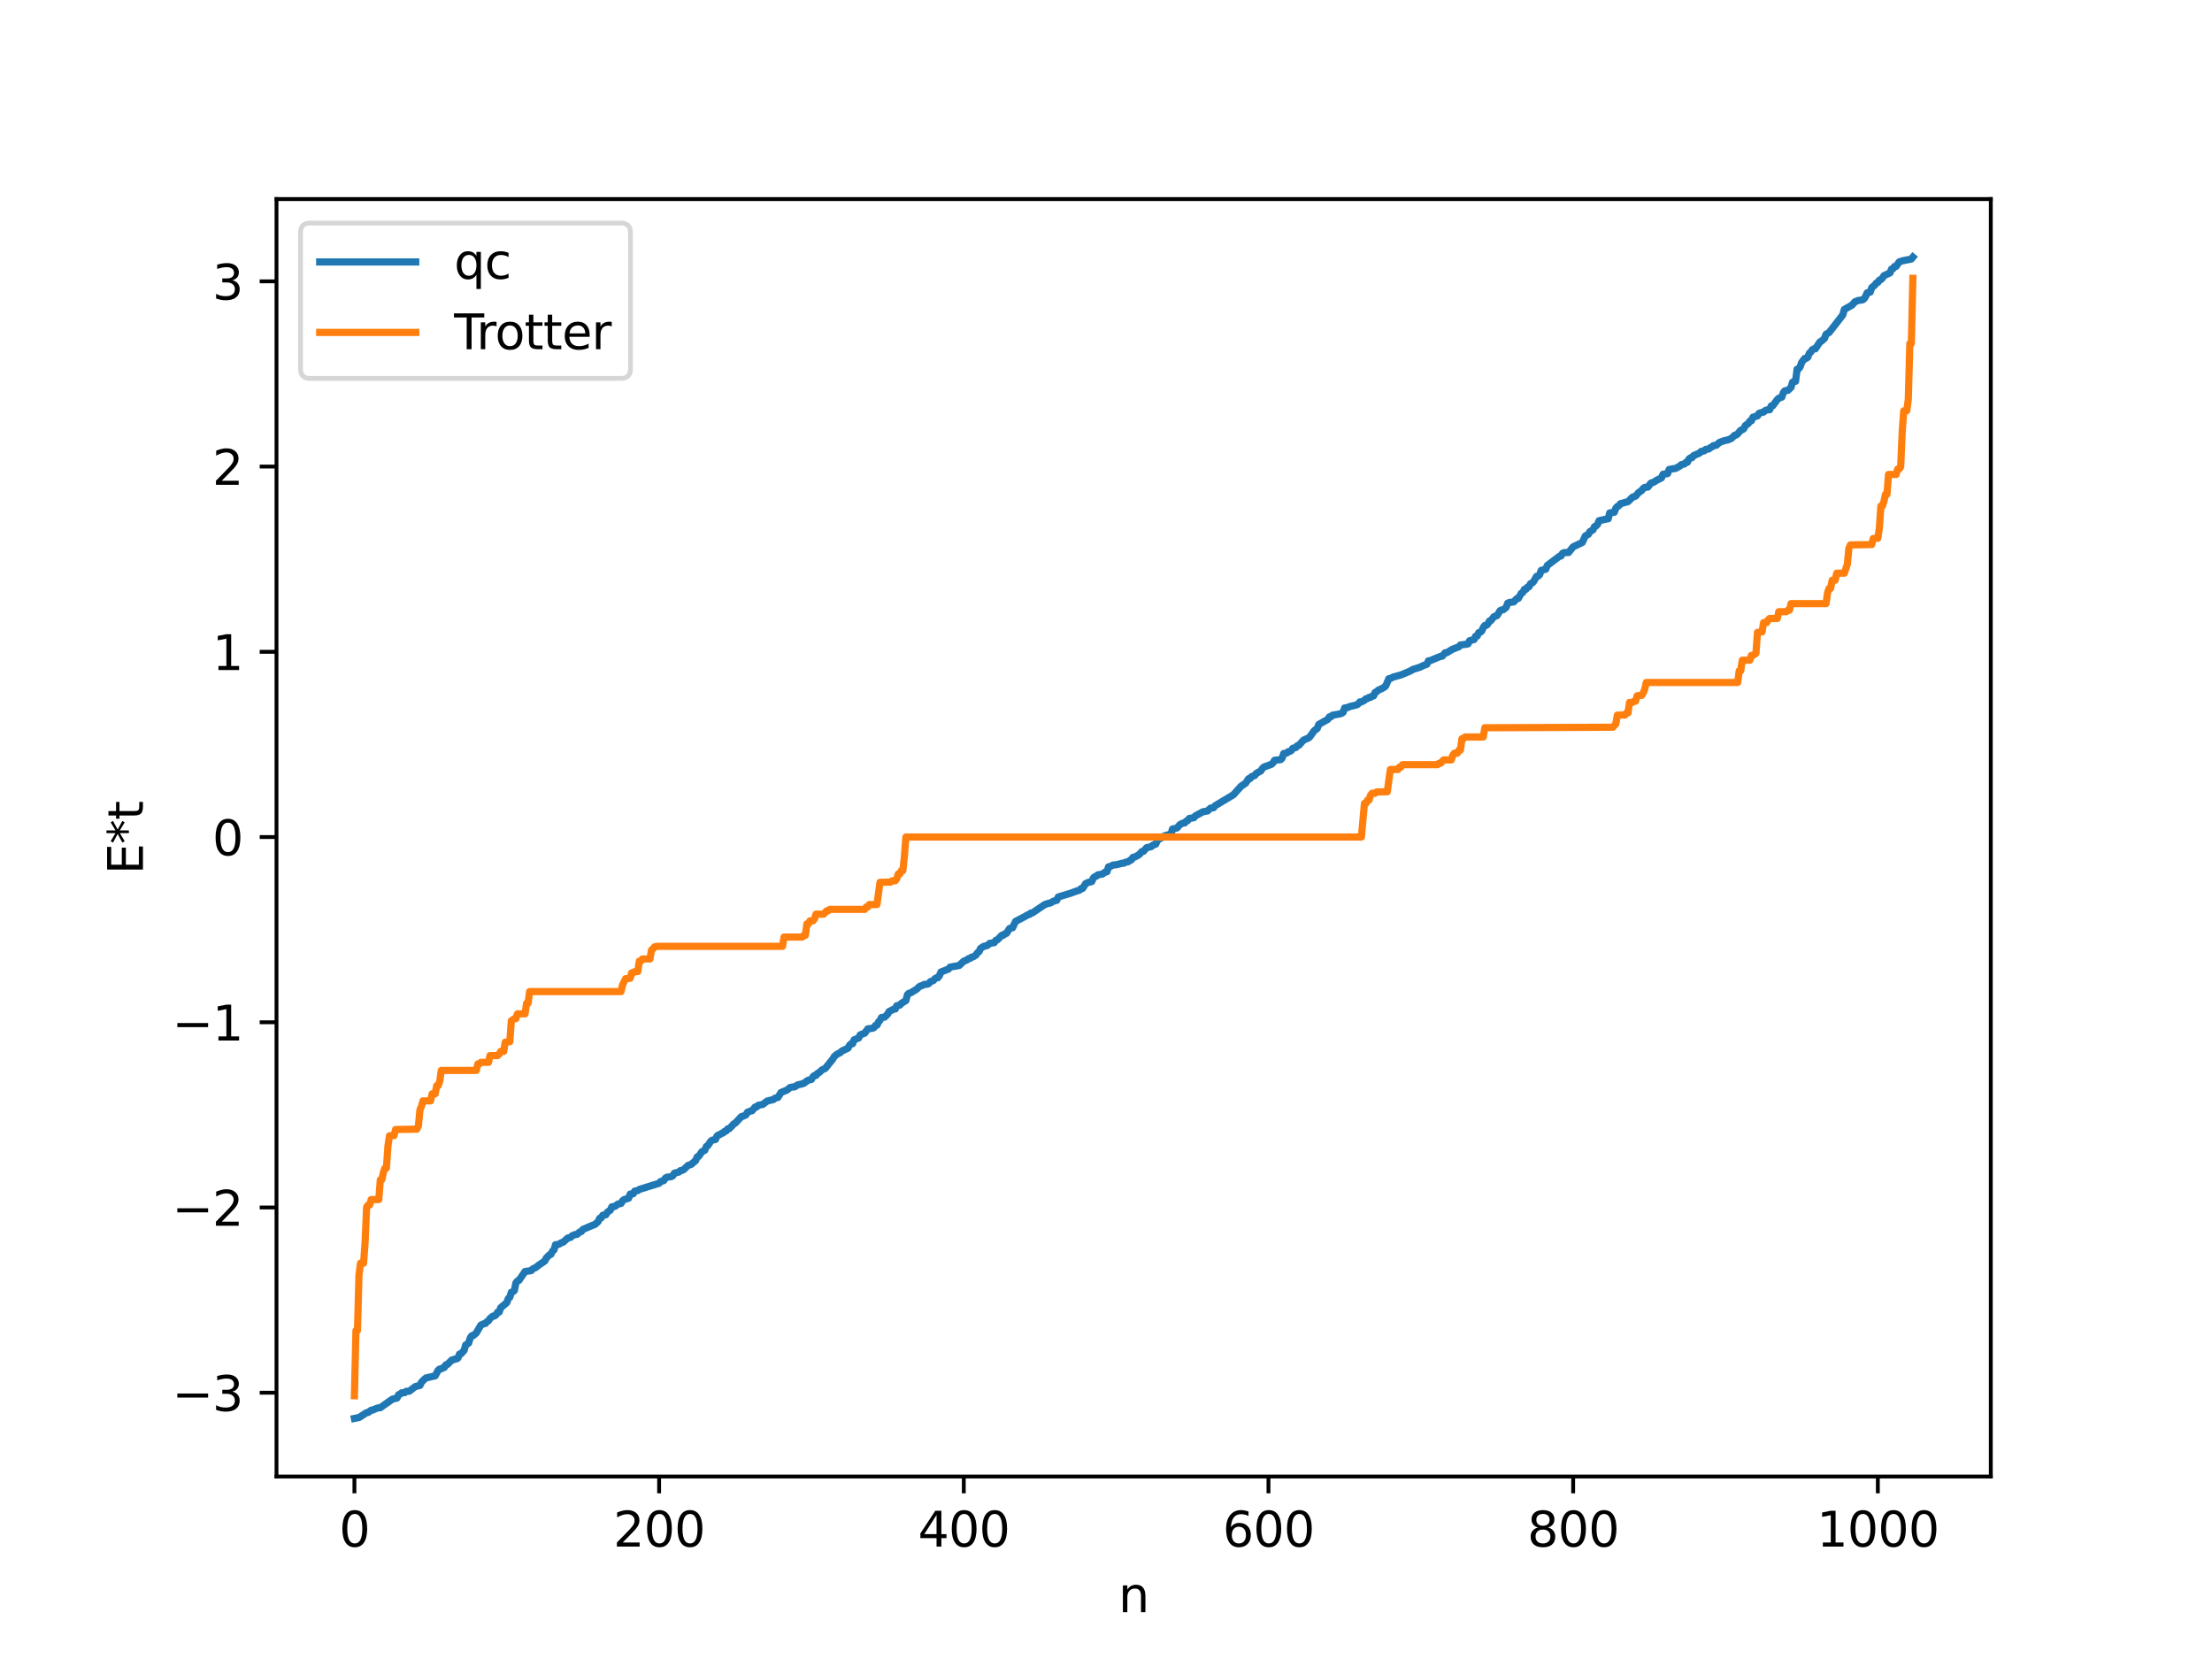 <?xml version="1.0" encoding="utf-8" standalone="no"?>
<!DOCTYPE svg PUBLIC "-//W3C//DTD SVG 1.1//EN"
  "http://www.w3.org/Graphics/SVG/1.1/DTD/svg11.dtd">
<svg xmlns:xlink="http://www.w3.org/1999/xlink" width="460.8pt" height="345.6pt" viewBox="0 0 460.8 345.6" xmlns="http://www.w3.org/2000/svg" version="1.1">
 <defs>
  <style type="text/css">*{stroke-linejoin: round; stroke-linecap: butt}</style>
 </defs>
 <g id="figure_1">
  <g id="patch_1">
   <path d="M 0 345.6 
L 460.8 345.6 
L 460.8 0 
L 0 0 
z
" style="fill: #ffffff"/>
  </g>
  <g id="axes_1">
   <g id="patch_2">
    <path d="M 57.6 307.584 
L 414.72 307.584 
L 414.72 41.472 
L 57.6 41.472 
z
" style="fill: #ffffff"/>
   </g>
   <g id="matplotlib.axis_1">
    <g id="xtick_1">
     <g id="line2d_1">
      <defs>
       <path id="mdcab599b44" d="M 0 0 
L 0 3.5 
" style="stroke: #000000; stroke-width: 0.8"/>
      </defs>
      <g>
       <use xlink:href="#mdcab599b44" x="73.833" y="307.584" style="stroke: #000000; stroke-width: 0.8"/>
      </g>
     </g>
     <g id="text_1">
      <!-- 0 -->
      <g transform="translate(70.651 322.182) scale(0.1 -0.1)">
       <defs>
        <path id="DejaVuSans-30" d="M 2034 4250 
Q 1547 4250 1301 3770 
Q 1056 3291 1056 2328 
Q 1056 1369 1301 889 
Q 1547 409 2034 409 
Q 2525 409 2770 889 
Q 3016 1369 3016 2328 
Q 3016 3291 2770 3770 
Q 2525 4250 2034 4250 
z
M 2034 4750 
Q 2819 4750 3233 4129 
Q 3647 3509 3647 2328 
Q 3647 1150 3233 529 
Q 2819 -91 2034 -91 
Q 1250 -91 836 529 
Q 422 1150 422 2328 
Q 422 3509 836 4129 
Q 1250 4750 2034 4750 
z
" transform="scale(0.016)"/>
       </defs>
       <use xlink:href="#DejaVuSans-30"/>
      </g>
     </g>
    </g>
    <g id="xtick_2">
     <g id="line2d_2">
      <g>
       <use xlink:href="#mdcab599b44" x="137.304" y="307.584" style="stroke: #000000; stroke-width: 0.8"/>
      </g>
     </g>
     <g id="text_2">
      <!-- 200 -->
      <g transform="translate(127.76 322.182) scale(0.1 -0.1)">
       <defs>
        <path id="DejaVuSans-32" d="M 1228 531 
L 3431 531 
L 3431 0 
L 469 0 
L 469 531 
Q 828 903 1448 1529 
Q 2069 2156 2228 2338 
Q 2531 2678 2651 2914 
Q 2772 3150 2772 3378 
Q 2772 3750 2511 3984 
Q 2250 4219 1831 4219 
Q 1534 4219 1204 4116 
Q 875 4013 500 3803 
L 500 4441 
Q 881 4594 1212 4672 
Q 1544 4750 1819 4750 
Q 2544 4750 2975 4387 
Q 3406 4025 3406 3419 
Q 3406 3131 3298 2873 
Q 3191 2616 2906 2266 
Q 2828 2175 2409 1742 
Q 1991 1309 1228 531 
z
" transform="scale(0.016)"/>
       </defs>
       <use xlink:href="#DejaVuSans-32"/>
       <use xlink:href="#DejaVuSans-30" x="63.623"/>
       <use xlink:href="#DejaVuSans-30" x="127.246"/>
      </g>
     </g>
    </g>
    <g id="xtick_3">
     <g id="line2d_3">
      <g>
       <use xlink:href="#mdcab599b44" x="200.775" y="307.584" style="stroke: #000000; stroke-width: 0.8"/>
      </g>
     </g>
     <g id="text_3">
      <!-- 400 -->
      <g transform="translate(191.231 322.182) scale(0.1 -0.1)">
       <defs>
        <path id="DejaVuSans-34" d="M 2419 4116 
L 825 1625 
L 2419 1625 
L 2419 4116 
z
M 2253 4666 
L 3047 4666 
L 3047 1625 
L 3713 1625 
L 3713 1100 
L 3047 1100 
L 3047 0 
L 2419 0 
L 2419 1100 
L 313 1100 
L 313 1709 
L 2253 4666 
z
" transform="scale(0.016)"/>
       </defs>
       <use xlink:href="#DejaVuSans-34"/>
       <use xlink:href="#DejaVuSans-30" x="63.623"/>
       <use xlink:href="#DejaVuSans-30" x="127.246"/>
      </g>
     </g>
    </g>
    <g id="xtick_4">
     <g id="line2d_4">
      <g>
       <use xlink:href="#mdcab599b44" x="264.246" y="307.584" style="stroke: #000000; stroke-width: 0.8"/>
      </g>
     </g>
     <g id="text_4">
      <!-- 600 -->
      <g transform="translate(254.702 322.182) scale(0.1 -0.1)">
       <defs>
        <path id="DejaVuSans-36" d="M 2113 2584 
Q 1688 2584 1439 2293 
Q 1191 2003 1191 1497 
Q 1191 994 1439 701 
Q 1688 409 2113 409 
Q 2538 409 2786 701 
Q 3034 994 3034 1497 
Q 3034 2003 2786 2293 
Q 2538 2584 2113 2584 
z
M 3366 4563 
L 3366 3988 
Q 3128 4100 2886 4159 
Q 2644 4219 2406 4219 
Q 1781 4219 1451 3797 
Q 1122 3375 1075 2522 
Q 1259 2794 1537 2939 
Q 1816 3084 2150 3084 
Q 2853 3084 3261 2657 
Q 3669 2231 3669 1497 
Q 3669 778 3244 343 
Q 2819 -91 2113 -91 
Q 1303 -91 875 529 
Q 447 1150 447 2328 
Q 447 3434 972 4092 
Q 1497 4750 2381 4750 
Q 2619 4750 2861 4703 
Q 3103 4656 3366 4563 
z
" transform="scale(0.016)"/>
       </defs>
       <use xlink:href="#DejaVuSans-36"/>
       <use xlink:href="#DejaVuSans-30" x="63.623"/>
       <use xlink:href="#DejaVuSans-30" x="127.246"/>
      </g>
     </g>
    </g>
    <g id="xtick_5">
     <g id="line2d_5">
      <g>
       <use xlink:href="#mdcab599b44" x="327.717" y="307.584" style="stroke: #000000; stroke-width: 0.8"/>
      </g>
     </g>
     <g id="text_5">
      <!-- 800 -->
      <g transform="translate(318.173 322.182) scale(0.1 -0.1)">
       <defs>
        <path id="DejaVuSans-38" d="M 2034 2216 
Q 1584 2216 1326 1975 
Q 1069 1734 1069 1313 
Q 1069 891 1326 650 
Q 1584 409 2034 409 
Q 2484 409 2743 651 
Q 3003 894 3003 1313 
Q 3003 1734 2745 1975 
Q 2488 2216 2034 2216 
z
M 1403 2484 
Q 997 2584 770 2862 
Q 544 3141 544 3541 
Q 544 4100 942 4425 
Q 1341 4750 2034 4750 
Q 2731 4750 3128 4425 
Q 3525 4100 3525 3541 
Q 3525 3141 3298 2862 
Q 3072 2584 2669 2484 
Q 3125 2378 3379 2068 
Q 3634 1759 3634 1313 
Q 3634 634 3220 271 
Q 2806 -91 2034 -91 
Q 1263 -91 848 271 
Q 434 634 434 1313 
Q 434 1759 690 2068 
Q 947 2378 1403 2484 
z
M 1172 3481 
Q 1172 3119 1398 2916 
Q 1625 2713 2034 2713 
Q 2441 2713 2670 2916 
Q 2900 3119 2900 3481 
Q 2900 3844 2670 4047 
Q 2441 4250 2034 4250 
Q 1625 4250 1398 4047 
Q 1172 3844 1172 3481 
z
" transform="scale(0.016)"/>
       </defs>
       <use xlink:href="#DejaVuSans-38"/>
       <use xlink:href="#DejaVuSans-30" x="63.623"/>
       <use xlink:href="#DejaVuSans-30" x="127.246"/>
      </g>
     </g>
    </g>
    <g id="xtick_6">
     <g id="line2d_6">
      <g>
       <use xlink:href="#mdcab599b44" x="391.188" y="307.584" style="stroke: #000000; stroke-width: 0.8"/>
      </g>
     </g>
     <g id="text_6">
      <!-- 1000 -->
      <g transform="translate(378.463 322.182) scale(0.1 -0.1)">
       <defs>
        <path id="DejaVuSans-31" d="M 794 531 
L 1825 531 
L 1825 4091 
L 703 3866 
L 703 4441 
L 1819 4666 
L 2450 4666 
L 2450 531 
L 3481 531 
L 3481 0 
L 794 0 
L 794 531 
z
" transform="scale(0.016)"/>
       </defs>
       <use xlink:href="#DejaVuSans-31"/>
       <use xlink:href="#DejaVuSans-30" x="63.623"/>
       <use xlink:href="#DejaVuSans-30" x="127.246"/>
       <use xlink:href="#DejaVuSans-30" x="190.869"/>
      </g>
     </g>
    </g>
    <g id="text_7">
     <!-- n -->
     <g transform="translate(232.991 335.861) scale(0.1 -0.1)">
      <defs>
       <path id="DejaVuSans-6e" d="M 3513 2113 
L 3513 0 
L 2938 0 
L 2938 2094 
Q 2938 2591 2744 2837 
Q 2550 3084 2163 3084 
Q 1697 3084 1428 2787 
Q 1159 2491 1159 1978 
L 1159 0 
L 581 0 
L 581 3500 
L 1159 3500 
L 1159 2956 
Q 1366 3272 1645 3428 
Q 1925 3584 2291 3584 
Q 2894 3584 3203 3211 
Q 3513 2838 3513 2113 
z
" transform="scale(0.016)"/>
      </defs>
      <use xlink:href="#DejaVuSans-6e"/>
     </g>
    </g>
   </g>
   <g id="matplotlib.axis_2">
    <g id="ytick_1">
     <g id="line2d_7">
      <defs>
       <path id="m31020fa952" d="M 0 0 
L -3.5 0 
" style="stroke: #000000; stroke-width: 0.8"/>
      </defs>
      <g>
       <use xlink:href="#m31020fa952" x="57.6" y="290.129" style="stroke: #000000; stroke-width: 0.8"/>
      </g>
     </g>
     <g id="text_8">
      <!-- −3 -->
      <g transform="translate(35.858 293.928) scale(0.1 -0.1)">
       <defs>
        <path id="DejaVuSans-2212" d="M 678 2272 
L 4684 2272 
L 4684 1741 
L 678 1741 
L 678 2272 
z
" transform="scale(0.016)"/>
        <path id="DejaVuSans-33" d="M 2597 2516 
Q 3050 2419 3304 2112 
Q 3559 1806 3559 1356 
Q 3559 666 3084 287 
Q 2609 -91 1734 -91 
Q 1441 -91 1130 -33 
Q 819 25 488 141 
L 488 750 
Q 750 597 1062 519 
Q 1375 441 1716 441 
Q 2309 441 2620 675 
Q 2931 909 2931 1356 
Q 2931 1769 2642 2001 
Q 2353 2234 1838 2234 
L 1294 2234 
L 1294 2753 
L 1863 2753 
Q 2328 2753 2575 2939 
Q 2822 3125 2822 3475 
Q 2822 3834 2567 4026 
Q 2313 4219 1838 4219 
Q 1578 4219 1281 4162 
Q 984 4106 628 3988 
L 628 4550 
Q 988 4650 1302 4700 
Q 1616 4750 1894 4750 
Q 2613 4750 3031 4423 
Q 3450 4097 3450 3541 
Q 3450 3153 3228 2886 
Q 3006 2619 2597 2516 
z
" transform="scale(0.016)"/>
       </defs>
       <use xlink:href="#DejaVuSans-2212"/>
       <use xlink:href="#DejaVuSans-33" x="83.789"/>
      </g>
     </g>
    </g>
    <g id="ytick_2">
     <g id="line2d_8">
      <g>
       <use xlink:href="#m31020fa952" x="57.6" y="251.542" style="stroke: #000000; stroke-width: 0.8"/>
      </g>
     </g>
     <g id="text_9">
      <!-- −2 -->
      <g transform="translate(35.858 255.342) scale(0.1 -0.1)">
       <use xlink:href="#DejaVuSans-2212"/>
       <use xlink:href="#DejaVuSans-32" x="83.789"/>
      </g>
     </g>
    </g>
    <g id="ytick_3">
     <g id="line2d_9">
      <g>
       <use xlink:href="#m31020fa952" x="57.6" y="212.956" style="stroke: #000000; stroke-width: 0.8"/>
      </g>
     </g>
     <g id="text_10">
      <!-- −1 -->
      <g transform="translate(35.858 216.755) scale(0.1 -0.1)">
       <use xlink:href="#DejaVuSans-2212"/>
       <use xlink:href="#DejaVuSans-31" x="83.789"/>
      </g>
     </g>
    </g>
    <g id="ytick_4">
     <g id="line2d_10">
      <g>
       <use xlink:href="#m31020fa952" x="57.6" y="174.369" style="stroke: #000000; stroke-width: 0.8"/>
      </g>
     </g>
     <g id="text_11">
      <!-- 0 -->
      <g transform="translate(44.237 178.168) scale(0.1 -0.1)">
       <use xlink:href="#DejaVuSans-30"/>
      </g>
     </g>
    </g>
    <g id="ytick_5">
     <g id="line2d_11">
      <g>
       <use xlink:href="#m31020fa952" x="57.6" y="135.782" style="stroke: #000000; stroke-width: 0.8"/>
      </g>
     </g>
     <g id="text_12">
      <!-- 1 -->
      <g transform="translate(44.237 139.582) scale(0.1 -0.1)">
       <use xlink:href="#DejaVuSans-31"/>
      </g>
     </g>
    </g>
    <g id="ytick_6">
     <g id="line2d_12">
      <g>
       <use xlink:href="#m31020fa952" x="57.6" y="97.196" style="stroke: #000000; stroke-width: 0.8"/>
      </g>
     </g>
     <g id="text_13">
      <!-- 2 -->
      <g transform="translate(44.237 100.995) scale(0.1 -0.1)">
       <use xlink:href="#DejaVuSans-32"/>
      </g>
     </g>
    </g>
    <g id="ytick_7">
     <g id="line2d_13">
      <g>
       <use xlink:href="#m31020fa952" x="57.6" y="58.609" style="stroke: #000000; stroke-width: 0.8"/>
      </g>
     </g>
     <g id="text_14">
      <!-- 3 -->
      <g transform="translate(44.237 62.408) scale(0.1 -0.1)">
       <use xlink:href="#DejaVuSans-33"/>
      </g>
     </g>
    </g>
    <g id="text_15">
     <!-- E*t -->
     <g transform="translate(29.778 182.148) rotate(-90) scale(0.1 -0.1)">
      <defs>
       <path id="DejaVuSans-45" d="M 628 4666 
L 3578 4666 
L 3578 4134 
L 1259 4134 
L 1259 2753 
L 3481 2753 
L 3481 2222 
L 1259 2222 
L 1259 531 
L 3634 531 
L 3634 0 
L 628 0 
L 628 4666 
z
" transform="scale(0.016)"/>
       <path id="DejaVuSans-2a" d="M 3009 3897 
L 1888 3291 
L 3009 2681 
L 2828 2375 
L 1778 3009 
L 1778 1831 
L 1422 1831 
L 1422 3009 
L 372 2375 
L 191 2681 
L 1313 3291 
L 191 3897 
L 372 4206 
L 1422 3572 
L 1422 4750 
L 1778 4750 
L 1778 3572 
L 2828 4206 
L 3009 3897 
z
" transform="scale(0.016)"/>
       <path id="DejaVuSans-74" d="M 1172 4494 
L 1172 3500 
L 2356 3500 
L 2356 3053 
L 1172 3053 
L 1172 1153 
Q 1172 725 1289 603 
Q 1406 481 1766 481 
L 2356 481 
L 2356 0 
L 1766 0 
Q 1100 0 847 248 
Q 594 497 594 1153 
L 594 3053 
L 172 3053 
L 172 3500 
L 594 3500 
L 594 4494 
L 1172 4494 
z
" transform="scale(0.016)"/>
      </defs>
      <use xlink:href="#DejaVuSans-45"/>
      <use xlink:href="#DejaVuSans-2a" x="63.184"/>
      <use xlink:href="#DejaVuSans-74" x="113.184"/>
     </g>
    </g>
   </g>
   <g id="line2d_14">
    <path d="M 73.833 295.488 
L 74.785 295.296 
L 76.372 294.28 
L 76.689 294.238 
L 77.324 293.772 
L 77.641 293.733 
L 78.593 293.329 
L 79.228 293.247 
L 81.767 291.457 
L 82.401 291.322 
L 82.719 291.226 
L 83.036 290.539 
L 83.353 290.43 
L 83.671 290.145 
L 84.305 290.116 
L 84.623 289.838 
L 85.258 289.813 
L 86.527 288.844 
L 87.479 288.607 
L 87.796 287.942 
L 88.431 287.31 
L 88.748 287.051 
L 90.653 286.615 
L 91.287 285.43 
L 91.605 285.194 
L 91.922 285.165 
L 92.239 284.948 
L 92.557 284.872 
L 92.874 284.318 
L 93.191 284.243 
L 94.143 283.306 
L 94.461 283.264 
L 94.778 283.099 
L 95.096 283.083 
L 95.413 282.882 
L 95.73 282.073 
L 96.048 282.016 
L 96.682 281.303 
L 97 280.201 
L 97.634 279.783 
L 97.952 278.726 
L 98.269 278.266 
L 98.586 278.227 
L 99.221 277.672 
L 100.173 276.039 
L 100.808 275.755 
L 101.125 275.707 
L 101.443 275.326 
L 101.76 275.143 
L 102.077 274.658 
L 102.712 274.161 
L 103.029 274.135 
L 103.347 273.891 
L 103.664 273.345 
L 103.981 273.336 
L 104.299 272.429 
L 105.568 271.369 
L 105.886 270.52 
L 106.203 270.239 
L 106.52 269.206 
L 106.838 269.11 
L 107.155 268.842 
L 107.472 267.26 
L 107.79 266.859 
L 108.107 266.729 
L 109.377 264.882 
L 110.011 264.784 
L 110.646 264.7 
L 110.963 264.345 
L 111.598 264.052 
L 112.233 263.55 
L 113.502 262.682 
L 113.82 262.044 
L 114.454 261.42 
L 114.772 261.29 
L 115.089 260.634 
L 115.406 260.383 
L 115.724 259.296 
L 116.358 259.233 
L 116.993 258.857 
L 117.31 258.779 
L 118.262 257.915 
L 118.897 257.751 
L 119.215 257.412 
L 119.849 257.167 
L 120.167 257.157 
L 120.801 256.618 
L 121.119 256.541 
L 121.436 256.105 
L 123.34 255.297 
L 123.975 255.053 
L 124.61 254.462 
L 124.927 253.797 
L 125.244 253.704 
L 125.562 253.162 
L 126.196 253.067 
L 126.514 252.527 
L 127.148 252.095 
L 127.466 251.392 
L 128.1 251.314 
L 128.735 250.831 
L 129.37 250.702 
L 129.687 250.152 
L 130.005 249.904 
L 130.957 249.605 
L 131.274 248.749 
L 131.909 248.684 
L 132.226 248.128 
L 132.861 248.016 
L 133.178 247.782 
L 137.304 246.498 
L 137.621 246.132 
L 138.256 245.958 
L 138.573 245.469 
L 138.891 245.242 
L 139.843 245.12 
L 140.16 244.935 
L 140.477 244.396 
L 141.429 244.156 
L 141.747 243.862 
L 142.064 243.825 
L 142.381 243.676 
L 143.334 242.779 
L 143.968 242.58 
L 144.92 241.758 
L 145.238 241.001 
L 145.555 240.888 
L 146.19 239.945 
L 146.824 239.615 
L 147.142 238.824 
L 147.459 238.643 
L 148.094 237.699 
L 148.411 237.511 
L 149.046 237.376 
L 149.363 236.661 
L 149.681 236.417 
L 149.998 236.342 
L 150.315 236.095 
L 150.633 236.006 
L 150.95 235.682 
L 151.267 235.615 
L 151.585 235.17 
L 151.902 235.135 
L 152.537 234.491 
L 152.854 234.127 
L 153.172 233.963 
L 154.441 232.603 
L 154.758 232.54 
L 155.393 232.25 
L 155.71 231.701 
L 156.345 231.447 
L 156.662 231.397 
L 157.297 230.621 
L 157.615 230.596 
L 157.932 230.268 
L 158.567 230.128 
L 158.884 230.077 
L 159.836 229.362 
L 161.105 229.061 
L 161.423 228.783 
L 162.058 228.616 
L 162.692 227.59 
L 163.962 227.072 
L 164.596 226.543 
L 165.231 226.424 
L 165.548 226.415 
L 166.183 225.989 
L 166.818 225.861 
L 167.453 225.671 
L 168.087 225.195 
L 168.405 225.014 
L 169.039 224.865 
L 169.357 224.303 
L 169.674 224.037 
L 169.991 224.033 
L 170.309 223.593 
L 170.626 223.466 
L 171.261 222.861 
L 171.896 222.589 
L 173.482 220.632 
L 173.8 220.079 
L 174.434 219.575 
L 175.069 219.264 
L 175.386 218.943 
L 176.656 218.358 
L 176.973 217.747 
L 177.291 217.451 
L 177.608 217.433 
L 177.925 216.61 
L 178.56 216.366 
L 178.877 216.235 
L 179.195 215.587 
L 180.147 215.215 
L 180.781 214.33 
L 181.734 214.214 
L 182.051 214.089 
L 182.368 213.616 
L 182.686 213.563 
L 183.003 212.903 
L 183.32 212.535 
L 183.638 211.966 
L 184.272 211.897 
L 184.907 211.274 
L 185.224 210.708 
L 186.177 210.233 
L 186.494 210.202 
L 186.811 209.514 
L 187.446 209.393 
L 187.763 209.027 
L 188.715 208.431 
L 189.033 207.211 
L 189.35 206.91 
L 189.667 206.853 
L 190.937 206.083 
L 191.572 205.483 
L 192.206 205.269 
L 192.524 205.069 
L 193.158 205.032 
L 193.476 204.895 
L 193.793 204.513 
L 194.428 204.271 
L 194.745 203.893 
L 195.062 203.694 
L 195.38 203.674 
L 195.697 203.235 
L 196.015 202.489 
L 197.601 201.867 
L 197.919 201.466 
L 199.823 201.123 
L 200.775 200.226 
L 201.41 199.987 
L 201.727 199.719 
L 202.044 199.672 
L 202.362 199.414 
L 202.679 199.355 
L 203.314 198.957 
L 203.631 198.47 
L 203.948 198.249 
L 204.266 197.577 
L 204.9 197.153 
L 205.535 197.006 
L 205.853 196.829 
L 206.17 196.522 
L 207.122 196.372 
L 207.439 195.905 
L 207.757 195.799 
L 208.709 194.822 
L 209.026 194.814 
L 209.343 194.52 
L 209.661 194.446 
L 210.296 193.435 
L 210.613 193.293 
L 210.93 193.282 
L 211.565 191.941 
L 213.469 190.953 
L 214.104 190.569 
L 214.421 190.51 
L 214.739 190.207 
L 215.056 190.185 
L 217.595 188.469 
L 218.229 188.23 
L 218.864 188.089 
L 219.499 187.713 
L 220.134 187.559 
L 220.451 186.859 
L 222.99 186.088 
L 224.259 185.62 
L 224.894 185.43 
L 225.211 185.099 
L 225.529 185.079 
L 226.163 184.064 
L 226.798 183.788 
L 227.433 183.646 
L 227.75 182.916 
L 228.067 182.623 
L 228.385 182.524 
L 228.702 182.25 
L 229.654 182.082 
L 230.289 181.626 
L 230.606 181.602 
L 230.924 180.575 
L 231.241 180.529 
L 231.876 180.198 
L 232.51 180.152 
L 233.78 179.829 
L 234.097 179.826 
L 234.415 179.638 
L 235.049 179.5 
L 235.367 179.234 
L 235.684 179.124 
L 236.001 178.609 
L 236.319 178.573 
L 237.271 178.06 
L 237.905 177.37 
L 238.223 177.34 
L 238.858 176.59 
L 239.81 176.376 
L 240.127 176.078 
L 240.762 175.858 
L 241.079 175.162 
L 241.396 174.788 
L 241.714 174.673 
L 242.666 174.098 
L 243.618 173.831 
L 243.935 173.776 
L 244.253 172.698 
L 244.887 172.561 
L 245.205 172.46 
L 245.839 171.742 
L 246.474 171.453 
L 246.791 171.44 
L 247.109 171.073 
L 247.426 170.936 
L 247.743 170.498 
L 248.696 170.351 
L 249.013 169.964 
L 250.6 169.107 
L 251.552 168.937 
L 252.186 168.34 
L 252.821 168.256 
L 253.139 167.84 
L 256.947 165.559 
L 258.534 163.79 
L 259.486 163.149 
L 260.12 162.21 
L 260.438 162.177 
L 260.755 161.762 
L 261.39 161.553 
L 261.707 161.111 
L 262.659 160.587 
L 262.977 160.08 
L 263.294 159.787 
L 264.881 159.218 
L 265.198 158.905 
L 265.515 158.383 
L 266.785 158.246 
L 267.102 157.909 
L 267.42 156.968 
L 268.054 156.872 
L 268.372 156.587 
L 268.689 156.543 
L 269.006 156.347 
L 269.324 155.87 
L 269.958 155.718 
L 270.276 155.33 
L 270.593 155.249 
L 271.545 154.18 
L 272.497 153.774 
L 272.815 153.555 
L 273.767 152.23 
L 274.401 151.757 
L 274.719 150.922 
L 275.353 150.56 
L 276.623 149.841 
L 276.94 149.332 
L 277.258 149.321 
L 277.575 148.989 
L 278.844 148.776 
L 279.479 148.608 
L 279.796 148.373 
L 280.114 147.481 
L 280.748 147.41 
L 281.066 147.22 
L 282.653 146.831 
L 282.97 146.598 
L 283.287 146.221 
L 283.605 146.219 
L 284.239 145.889 
L 284.557 145.555 
L 284.874 145.518 
L 285.191 145.284 
L 285.509 145.274 
L 285.826 145.029 
L 286.143 144.97 
L 286.461 144.241 
L 286.778 144.109 
L 287.096 143.789 
L 287.73 143.509 
L 288.365 143.168 
L 288.682 142.874 
L 289.317 141.381 
L 289.634 141.351 
L 290.269 141.028 
L 291.856 140.598 
L 293.76 139.796 
L 294.395 139.43 
L 295.664 139.04 
L 296.616 138.605 
L 297.251 138.364 
L 297.568 137.658 
L 297.886 137.642 
L 300.107 136.724 
L 300.424 136.705 
L 301.059 135.975 
L 301.377 135.972 
L 302.646 135.218 
L 303.915 134.736 
L 304.233 134.358 
L 305.185 134.243 
L 305.82 134.135 
L 306.137 133.478 
L 307.089 133.213 
L 307.406 132.534 
L 307.724 132.504 
L 308.041 131.794 
L 308.358 131.711 
L 308.676 131.462 
L 308.993 130.705 
L 309.31 130.293 
L 309.628 130.27 
L 309.945 129.98 
L 310.262 129.38 
L 310.58 129.277 
L 311.215 128.465 
L 311.849 128.252 
L 312.484 127.224 
L 312.801 127.054 
L 313.119 127.036 
L 313.753 126.548 
L 314.071 125.661 
L 314.388 125.52 
L 315.34 125.384 
L 315.975 124.703 
L 316.292 124.661 
L 316.927 123.579 
L 317.244 123.39 
L 317.562 122.77 
L 317.879 122.769 
L 318.196 122.304 
L 318.514 122.241 
L 318.831 121.592 
L 319.148 121.472 
L 319.466 121.167 
L 320.1 120.06 
L 320.418 120.015 
L 320.735 119.735 
L 321.053 118.826 
L 321.687 118.661 
L 322.005 118.581 
L 322.322 117.801 
L 324.861 115.886 
L 325.178 115.828 
L 325.496 115.274 
L 325.813 115.125 
L 326.765 115.095 
L 327.717 113.915 
L 329.621 113.004 
L 330.256 111.638 
L 330.891 111.309 
L 331.208 110.736 
L 331.843 110.385 
L 332.16 109.707 
L 332.477 109.58 
L 332.795 109.235 
L 333.112 108.472 
L 334.699 108.112 
L 335.016 108.077 
L 335.334 106.85 
L 335.968 106.746 
L 336.286 106.711 
L 336.603 105.878 
L 336.92 105.525 
L 337.238 105.354 
L 337.555 104.938 
L 339.142 104.501 
L 340.094 103.561 
L 340.729 103.35 
L 341.363 102.601 
L 341.998 102.182 
L 342.315 101.743 
L 342.633 101.534 
L 343.267 101.477 
L 343.902 100.655 
L 344.537 100.422 
L 345.172 100.011 
L 346.124 99.549 
L 346.441 98.798 
L 347.393 98.656 
L 347.71 97.804 
L 348.662 97.624 
L 348.98 97.609 
L 349.932 97.105 
L 350.249 96.792 
L 350.884 96.656 
L 351.201 96.332 
L 351.519 96.291 
L 351.836 95.625 
L 352.153 95.387 
L 352.471 95.348 
L 352.788 94.928 
L 354.058 94.374 
L 354.375 94.035 
L 355.01 93.93 
L 355.327 93.613 
L 355.962 93.537 
L 356.279 93.252 
L 356.596 93.127 
L 356.914 92.841 
L 357.548 92.747 
L 358.183 92.174 
L 359.135 91.815 
L 360.087 91.601 
L 360.722 91.3 
L 361.357 90.664 
L 361.674 90.623 
L 361.991 90.369 
L 362.626 89.628 
L 362.943 89.528 
L 363.261 89.305 
L 363.578 88.668 
L 364.213 88.212 
L 364.53 87.726 
L 364.848 87.659 
L 365.165 86.911 
L 366.117 86.637 
L 366.434 86.109 
L 367.069 85.908 
L 367.386 85.84 
L 367.704 85.542 
L 368.021 85.405 
L 368.656 85.353 
L 368.973 84.565 
L 369.291 84.526 
L 370.243 83.246 
L 370.56 82.957 
L 371.195 82.724 
L 371.512 81.763 
L 371.829 81.411 
L 372.464 81.313 
L 373.099 80.701 
L 373.416 79.624 
L 373.734 79.445 
L 374.051 79.433 
L 374.368 76.901 
L 374.686 76.83 
L 375.003 76.416 
L 375.32 75.505 
L 375.955 74.659 
L 376.272 74.643 
L 376.59 74.425 
L 376.907 73.6 
L 377.224 73.328 
L 377.542 72.853 
L 377.859 72.678 
L 378.177 72.665 
L 379.129 71.222 
L 379.446 71.067 
L 380.081 70.492 
L 380.398 69.634 
L 381.033 69.277 
L 383.889 65.607 
L 384.206 64.464 
L 385.793 63.569 
L 386.428 62.862 
L 387.062 62.609 
L 388.015 62.456 
L 388.332 62.237 
L 388.649 61.743 
L 388.967 60.986 
L 389.601 60.856 
L 389.919 59.914 
L 390.553 59.4 
L 390.871 58.962 
L 391.188 58.834 
L 391.505 58.364 
L 391.823 58.245 
L 392.14 57.923 
L 392.458 57.428 
L 393.727 56.843 
L 394.044 56.05 
L 394.362 55.963 
L 394.679 55.498 
L 394.996 55.494 
L 395.631 54.566 
L 396.266 54.342 
L 397.853 54.025 
L 398.17 53.95 
L 398.487 53.568 
L 398.487 53.568 
" clip-path="url(#p3e97d89819)" style="fill: none; stroke: #1f77b4; stroke-width: 1.5; stroke-linecap: square"/>
   </g>
   <g id="line2d_15">
    <path d="M 73.833 290.759 
L 74.15 277.177 
L 74.467 277.177 
L 74.785 265.568 
L 75.102 263.157 
L 75.737 263.157 
L 76.054 258.813 
L 76.372 251.48 
L 76.689 251.03 
L 77.006 251.03 
L 77.324 249.895 
L 78.91 249.895 
L 79.228 245.758 
L 79.545 245.758 
L 79.862 244.261 
L 80.18 243.336 
L 80.497 243.336 
L 80.815 238.761 
L 81.132 236.608 
L 82.084 236.571 
L 82.401 235.297 
L 86.844 235.224 
L 87.162 234.526 
L 87.479 231.212 
L 87.796 230.479 
L 88.114 229.331 
L 89.7 229.331 
L 90.018 227.865 
L 90.653 227.865 
L 90.97 226.162 
L 91.287 226.162 
L 91.605 225.275 
L 91.922 222.992 
L 99.221 222.992 
L 99.539 221.633 
L 99.856 221.633 
L 100.173 221.311 
L 101.76 221.311 
L 102.077 219.901 
L 103.664 219.901 
L 103.981 219.583 
L 104.299 219.034 
L 104.934 219.034 
L 105.251 217.101 
L 106.203 217.003 
L 106.52 212.641 
L 107.155 212.21 
L 107.472 212.21 
L 107.79 211.205 
L 109.377 211.205 
L 109.694 209.001 
L 110.011 209.001 
L 110.329 206.565 
L 129.37 206.565 
L 129.687 205.181 
L 130.322 203.88 
L 131.274 203.797 
L 131.591 202.664 
L 131.909 202.664 
L 132.226 202.406 
L 132.861 202.406 
L 133.178 200.226 
L 133.496 200.226 
L 133.813 199.77 
L 135.4 199.77 
L 135.717 197.911 
L 136.034 197.661 
L 136.352 197.241 
L 136.986 197.135 
L 163.01 197.135 
L 163.327 195.206 
L 167.135 195.206 
L 167.453 194.854 
L 167.77 194.854 
L 168.087 192.466 
L 168.405 192.466 
L 168.722 191.829 
L 169.357 191.829 
L 169.674 191.418 
L 169.991 190.433 
L 171.578 190.433 
L 172.213 189.738 
L 172.53 189.738 
L 172.848 189.444 
L 180.147 189.444 
L 180.464 188.937 
L 180.781 188.937 
L 181.099 188.439 
L 182.686 188.439 
L 183.32 183.799 
L 185.542 183.758 
L 185.859 183.488 
L 186.494 183.488 
L 186.811 183.081 
L 187.129 182.06 
L 187.446 182.06 
L 187.763 181.369 
L 188.081 181.369 
L 188.398 178.484 
L 188.715 174.369 
L 283.605 174.369 
L 284.239 167.369 
L 284.557 167.369 
L 284.874 166.678 
L 285.191 166.678 
L 285.509 165.657 
L 285.826 165.25 
L 286.461 165.25 
L 286.778 164.98 
L 289 164.939 
L 289.634 160.299 
L 291.221 160.299 
L 291.539 159.801 
L 291.856 159.801 
L 292.173 159.294 
L 299.472 159.294 
L 299.79 159 
L 300.107 159 
L 300.742 158.305 
L 302.329 158.305 
L 302.646 157.32 
L 302.963 156.909 
L 303.598 156.909 
L 303.915 156.272 
L 304.233 156.272 
L 304.55 153.884 
L 304.867 153.884 
L 305.185 153.532 
L 308.993 153.532 
L 309.31 151.603 
L 335.968 151.497 
L 336.603 150.827 
L 336.92 148.968 
L 338.507 148.968 
L 338.824 148.512 
L 339.142 148.512 
L 339.459 146.332 
L 340.094 146.332 
L 340.411 146.074 
L 340.729 146.074 
L 341.046 144.942 
L 341.681 144.859 
L 341.998 144.859 
L 342.315 144.355 
L 342.633 143.557 
L 342.95 142.173 
L 361.991 142.173 
L 362.309 139.737 
L 362.626 139.737 
L 362.943 137.533 
L 364.53 137.533 
L 364.848 136.528 
L 365.165 136.528 
L 365.8 136.097 
L 366.117 131.735 
L 367.069 131.637 
L 367.386 129.704 
L 368.021 129.704 
L 368.339 129.155 
L 368.656 128.837 
L 370.243 128.837 
L 370.56 127.427 
L 372.147 127.427 
L 372.464 127.106 
L 372.781 127.106 
L 373.099 125.746 
L 380.398 125.746 
L 380.715 123.464 
L 381.033 122.576 
L 381.35 122.576 
L 381.667 120.873 
L 382.302 120.873 
L 382.62 119.407 
L 384.206 119.407 
L 384.841 117.526 
L 385.158 114.212 
L 385.476 113.514 
L 389.919 113.442 
L 390.236 112.167 
L 391.188 112.13 
L 391.505 109.977 
L 391.823 105.402 
L 392.14 105.402 
L 392.458 104.477 
L 392.775 102.98 
L 393.092 102.98 
L 393.41 98.843 
L 394.996 98.843 
L 395.314 97.708 
L 395.631 97.708 
L 395.948 97.258 
L 396.266 89.925 
L 396.583 85.582 
L 397.218 85.582 
L 397.535 83.17 
L 397.853 71.561 
L 398.17 71.561 
L 398.487 57.979 
L 398.487 57.979 
" clip-path="url(#p3e97d89819)" style="fill: none; stroke: #ff7f0e; stroke-width: 1.5; stroke-linecap: square"/>
   </g>
   <g id="patch_3">
    <path d="M 57.6 307.584 
L 57.6 41.472 
" style="fill: none; stroke: #000000; stroke-width: 0.8; stroke-linejoin: miter; stroke-linecap: square"/>
   </g>
   <g id="patch_4">
    <path d="M 414.72 307.584 
L 414.72 41.472 
" style="fill: none; stroke: #000000; stroke-width: 0.8; stroke-linejoin: miter; stroke-linecap: square"/>
   </g>
   <g id="patch_5">
    <path d="M 57.6 307.584 
L 414.72 307.584 
" style="fill: none; stroke: #000000; stroke-width: 0.8; stroke-linejoin: miter; stroke-linecap: square"/>
   </g>
   <g id="patch_6">
    <path d="M 57.6 41.472 
L 414.72 41.472 
" style="fill: none; stroke: #000000; stroke-width: 0.8; stroke-linejoin: miter; stroke-linecap: square"/>
   </g>
   <g id="legend_1">
    <g id="patch_7">
     <path d="M 64.6 78.828 
L 129.342 78.828 
Q 131.342 78.828 131.342 76.828 
L 131.342 48.472 
Q 131.342 46.472 129.342 46.472 
L 64.6 46.472 
Q 62.6 46.472 62.6 48.472 
L 62.6 76.828 
Q 62.6 78.828 64.6 78.828 
z
" style="fill: #ffffff; opacity: 0.8; stroke: #cccccc; stroke-linejoin: miter"/>
    </g>
    <g id="line2d_16">
     <path d="M 66.6 54.57 
L 76.6 54.57 
L 86.6 54.57 
" style="fill: none; stroke: #1f77b4; stroke-width: 1.5; stroke-linecap: square"/>
    </g>
    <g id="text_16">
     <!-- qc -->
     <g transform="translate(94.6 58.07) scale(0.1 -0.1)">
      <defs>
       <path id="DejaVuSans-71" d="M 947 1747 
Q 947 1113 1208 752 
Q 1469 391 1925 391 
Q 2381 391 2643 752 
Q 2906 1113 2906 1747 
Q 2906 2381 2643 2742 
Q 2381 3103 1925 3103 
Q 1469 3103 1208 2742 
Q 947 2381 947 1747 
z
M 2906 525 
Q 2725 213 2448 61 
Q 2172 -91 1784 -91 
Q 1150 -91 751 415 
Q 353 922 353 1747 
Q 353 2572 751 3078 
Q 1150 3584 1784 3584 
Q 2172 3584 2448 3432 
Q 2725 3281 2906 2969 
L 2906 3500 
L 3481 3500 
L 3481 -1331 
L 2906 -1331 
L 2906 525 
z
" transform="scale(0.016)"/>
       <path id="DejaVuSans-63" d="M 3122 3366 
L 3122 2828 
Q 2878 2963 2633 3030 
Q 2388 3097 2138 3097 
Q 1578 3097 1268 2742 
Q 959 2388 959 1747 
Q 959 1106 1268 751 
Q 1578 397 2138 397 
Q 2388 397 2633 464 
Q 2878 531 3122 666 
L 3122 134 
Q 2881 22 2623 -34 
Q 2366 -91 2075 -91 
Q 1284 -91 818 406 
Q 353 903 353 1747 
Q 353 2603 823 3093 
Q 1294 3584 2113 3584 
Q 2378 3584 2631 3529 
Q 2884 3475 3122 3366 
z
" transform="scale(0.016)"/>
      </defs>
      <use xlink:href="#DejaVuSans-71"/>
      <use xlink:href="#DejaVuSans-63" x="63.477"/>
     </g>
    </g>
    <g id="line2d_17">
     <path d="M 66.6 69.249 
L 76.6 69.249 
L 86.6 69.249 
" style="fill: none; stroke: #ff7f0e; stroke-width: 1.5; stroke-linecap: square"/>
    </g>
    <g id="text_17">
     <!-- Trotter -->
     <g transform="translate(94.6 72.749) scale(0.1 -0.1)">
      <defs>
       <path id="DejaVuSans-54" d="M -19 4666 
L 3928 4666 
L 3928 4134 
L 2272 4134 
L 2272 0 
L 1638 0 
L 1638 4134 
L -19 4134 
L -19 4666 
z
" transform="scale(0.016)"/>
       <path id="DejaVuSans-72" d="M 2631 2963 
Q 2534 3019 2420 3045 
Q 2306 3072 2169 3072 
Q 1681 3072 1420 2755 
Q 1159 2438 1159 1844 
L 1159 0 
L 581 0 
L 581 3500 
L 1159 3500 
L 1159 2956 
Q 1341 3275 1631 3429 
Q 1922 3584 2338 3584 
Q 2397 3584 2469 3576 
Q 2541 3569 2628 3553 
L 2631 2963 
z
" transform="scale(0.016)"/>
       <path id="DejaVuSans-6f" d="M 1959 3097 
Q 1497 3097 1228 2736 
Q 959 2375 959 1747 
Q 959 1119 1226 758 
Q 1494 397 1959 397 
Q 2419 397 2687 759 
Q 2956 1122 2956 1747 
Q 2956 2369 2687 2733 
Q 2419 3097 1959 3097 
z
M 1959 3584 
Q 2709 3584 3137 3096 
Q 3566 2609 3566 1747 
Q 3566 888 3137 398 
Q 2709 -91 1959 -91 
Q 1206 -91 779 398 
Q 353 888 353 1747 
Q 353 2609 779 3096 
Q 1206 3584 1959 3584 
z
" transform="scale(0.016)"/>
       <path id="DejaVuSans-65" d="M 3597 1894 
L 3597 1613 
L 953 1613 
Q 991 1019 1311 708 
Q 1631 397 2203 397 
Q 2534 397 2845 478 
Q 3156 559 3463 722 
L 3463 178 
Q 3153 47 2828 -22 
Q 2503 -91 2169 -91 
Q 1331 -91 842 396 
Q 353 884 353 1716 
Q 353 2575 817 3079 
Q 1281 3584 2069 3584 
Q 2775 3584 3186 3129 
Q 3597 2675 3597 1894 
z
M 3022 2063 
Q 3016 2534 2758 2815 
Q 2500 3097 2075 3097 
Q 1594 3097 1305 2825 
Q 1016 2553 972 2059 
L 3022 2063 
z
" transform="scale(0.016)"/>
      </defs>
      <use xlink:href="#DejaVuSans-54"/>
      <use xlink:href="#DejaVuSans-72" x="46.334"/>
      <use xlink:href="#DejaVuSans-6f" x="85.197"/>
      <use xlink:href="#DejaVuSans-74" x="146.379"/>
      <use xlink:href="#DejaVuSans-74" x="185.588"/>
      <use xlink:href="#DejaVuSans-65" x="224.797"/>
      <use xlink:href="#DejaVuSans-72" x="286.32"/>
     </g>
    </g>
   </g>
  </g>
 </g>
 <defs>
  <clipPath id="p3e97d89819">
   <rect x="57.6" y="41.472" width="357.12" height="266.112"/>
  </clipPath>
 </defs>
</svg>
